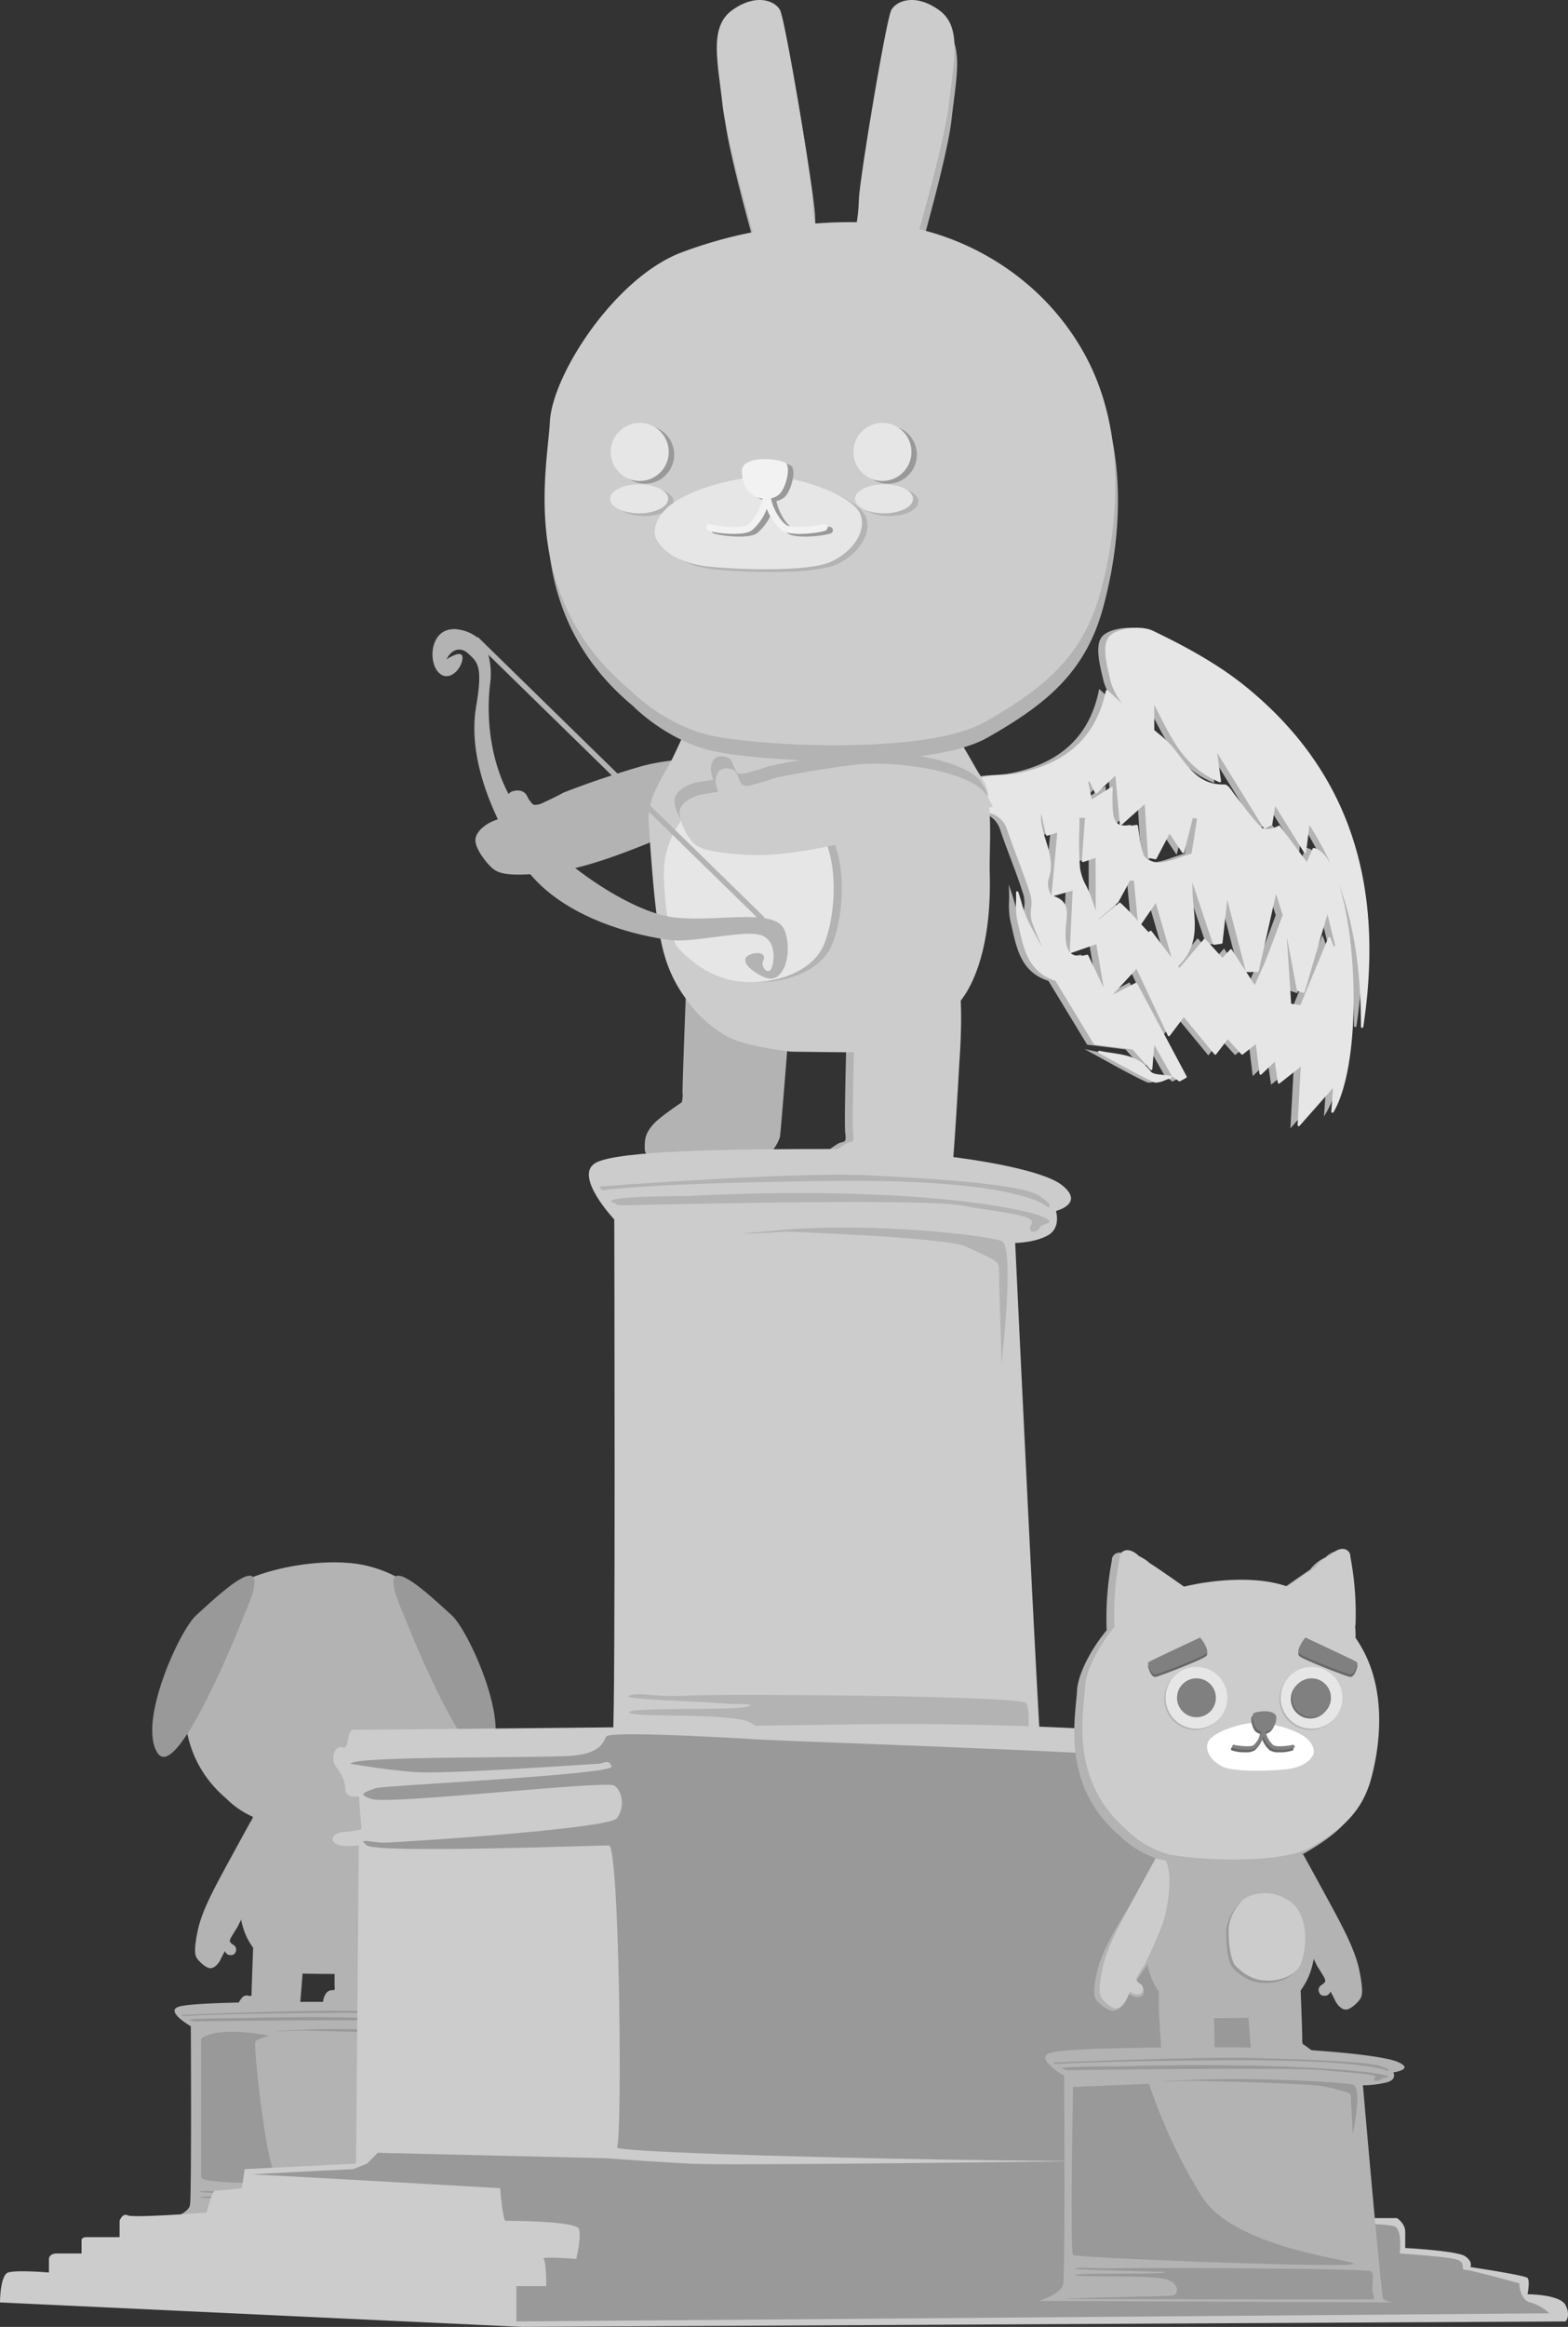 <svg xmlns="http://www.w3.org/2000/svg" viewBox="0 0 487.865 723.378"><rect x="0" y="0" width="487.865" height="723.378" fill="#333333" stroke="none"/><defs><style>.cls-1{fill:#b3b3b3;}.cls-2{fill:#e6e6e6;}.cls-3{fill:#ccc;}.cls-4{fill:#999;}.cls-5{fill:#f2f2f2;}.cls-6{fill:#fff;}.cls-7{fill:#666;}.cls-8{fill:gray;}</style></defs><title>資產 5</title><g id="圖層_2" data-name="圖層 2"><g id="圖層_1-2" data-name="圖層 1"><path class="cls-1" d="M385.804,213.759c-9.465-7.752-20.638-13.522-29.314-17.683-3.545-1.7-11.351-.982-13.666,1.914-2.116,2.646-.754,8.343.341,12.92l.236.992a20.677,20.677,0,0,0,3.254,6.378c.094.142.188.288.282.431l-4.936-4.526-.131.623c-2.937,14.016-11.834,22.371-27.2,25.541a38.628,38.628,0,0,1-5.466.585,39.039,39.039,0,0,0-5.577.601c-3.387.7-5.654,2.373-6.38,4.711-.706,2.272.152,4.826,2.417,7.191l.19.198.242-.128a7.938,7.938,0,0,1,6.661-.392,7.485,7.485,0,0,1,4.339,4.553c1.027,3.05,2.178,6.112,3.29,9.074,1.427,3.796,2.902,7.722,4.125,11.649a10.674,10.674,0,0,1,.144,3.903,10.502,10.502,0,0,0,.231,4.315c.988,2.776,2.182,5.512,3.415,8.19-1.546-2.721-3.083-5.496-4.485-8.293a37.96,37.96,0,0,1-2.25-6.255c-.285-.963-.579-1.959-.902-2.925l-.791-2.367.085,2.494c.032.909.015,1.849-.001,2.759a24.048,24.048,0,0,0,.405,6.088c.198.809.383,1.627.569,2.448,1.513,6.682,3.078,13.591,11.278,16.18l12.047,19.836,11.94,1.476,6.103,6.941.666-8.334,5.425,9.613.134.1-.414-.088a20.827,20.827,0,0,0-2.35-.302c-1.638-.149-3.331-.304-3.927-1.111-3.269-4.426-7.816-5.098-12.213-5.749-1.222-.181-2.486-.368-3.698-.634l-2.51-.55,2.259,1.223c1.489.806,2.971,1.626,4.454,2.445,4.085,2.258,8.309,4.592,12.606,6.6a2.034,2.034,0,0,0,.875.176,8.508,8.508,0,0,0,2.833-.79,15.998,15.998,0,0,1,1.689-.603l.901-.24,1.759,1.311,2.402-1.332-15.746-29.513-7.442,3.856,7.437-8.036,9.998,21.251,4.725-6.246,9.793,11.87,3.861-5.009,4.452,4.911,4.292-3.415,1.22,9.942,4.679-4.471,1.024,7.133,7.062-5.571-1.052,19.157L412.566,338.256l-.633,8.85.784-1.329c8.362-14.169,7.839-52.135,1.559-71.285,5.867,15.653,6.932,31.037,6.998,44.697l.721.053C428.89,273.855,417.052,239.352,385.804,213.759Zm-28.366,66.971,4.908,16.939-6.409-8.441-.795.527-.891-.962q-.678-.729-1.353-1.46Zm.085-13.543,4.204-8.015,4.369,6.574,2.833-11.429,1.337.209-1.687,10.828c-1.476.445-2.76.877-3.899,1.261a24.531,24.531,0,0,1-6.072,1.548c-1.572.102-4.243-.942-4.824-2.152a20.613,20.613,0,0,1-1.447-6.071c-.144-1.029-.294-2.092-.504-3.208l-.063-.337-.341.045a13.762,13.762,0,0,1-4.728.092l7.293-6.532,1.014,16.66ZM345.427,255.887c-1.445-1.308-1.602-4.541-1.4-10.851l.022-.69-6.515,4.185L336.4,243.099l.433-.121,1.883,3.978,6.142-5.818,1.398,15.252A2.663,2.663,0,0,1,345.427,255.887Zm.284,24.662,3.728-6.824,1.187.108,1.177,12.312c-.862-.938-1.726-1.875-2.6-2.802-.597-.634-1.239-1.238-1.861-1.821-.281-.265-.562-.529-.84-.796l-.232-.223-6.621,5.42-.039-.121Zm23.496,1.22a55.704,55.704,0,0,1-.353-7.337l6.457,19.316,2.849-.378,1.512-13.628,5.738,22.121.012.046-4.562-7.03L378.179,297.773l-5.542-6.076-7.84,9.201-.405-.533C370.389,294.505,369.815,288.316,369.206,281.769Zm27.716,2.733-.821,2.217c-1.346,3.637-2.737,7.398-4.182,11.081-.633,1.615-1.358,3.23-2.274,5.274-.422.94-.889,1.98-1.412,3.167l-2.667-4.109,3.82.069,5.469-24.313ZM334.368,268.16l4.34-1.466.044,16.441c-.499-1.548-1.018-3.127-1.589-4.664-.38-1.024-.871-2.038-1.346-3.018a16.922,16.922,0,0,1-1.936-5.447,94.46,94.46,0,0,1-.248-11.359c.026-1.446.054-2.937.054-4.409l1.718.038ZM412.782,294.253l-1.329-3.573L402.43,312.472l-2.868-.428-1.376-20.88,3.167,16.832,2.281.766,7.229-24.509,2.415,9.858Zm-87.193-15.691,5.979-1.682-.913,19.014-.003.06c-1.382-1.664-1.391-4.847-1.2-7.803.034-.525.093-1.061.152-1.597C329.941,283.477,330.323,280.003,325.589,278.562ZM338.931,293.543l2.283,13.497-4.917-10.313-.29.077c-2.25.593-3.862.456-4.926-.42-.031-.026-.062-.052-.092-.079ZM323.991,273.596c1.679-4.461.445-8.432-.749-12.272-.889-2.858-1.736-5.585-1.503-8.512l1.587,7.105,3.459-1.076-1.801,19.452a2.489,2.489,0,0,1-.341-.523A6.699,6.699,0,0,1,323.991,273.596Zm66.214-16.453a60.71,60.71,0,0,1-5.475-6.553c-.807-1.063-1.641-2.163-2.494-3.218-.252-.312-.515-.684-.783-1.064-.848-1.201-1.725-2.443-2.681-2.44l-.027 0c-7.024.191-10.467-4.31-14.085-9.074-.578-.761-1.157-1.522-1.751-2.265a27.421,27.421,0,0,0-3.905-3.878c-.67-.56-1.354-1.114-2.033-1.671l-.021-7.822c.644,1.205,1.268,2.428,1.878,3.621,4.051,7.929,8.24,16.129,18.403,20.393l.586.246-1.284-9.355,14.577,23.56A1.992,1.992,0,0,1,390.205,257.143Zm16.457,6.476-.286-.062-1.974,4.368-8.514-11.349-.274.147a6.958,6.958,0,0,1-4.285.941l2.309-1.073.951-6.015,9.505,15.308,1.155-9.355a93.803,93.803,0,0,1,6.632,12.157C410.294,265.73,408.544,264.025,406.661,263.619Z"/><path class="cls-2" d="M387.98,213.753c-9.466-7.752-20.638-13.522-29.314-17.683-3.544-1.699-11.348-.982-13.665,1.914-2.116,2.646-.754,8.343.341,12.92l.236.992a20.677,20.677,0,0,0,3.254,6.378c.094.141.187.287.282.429l-4.466-4.095a.363.363,0,0,0-.6.193c-2.938,14.017-11.836,22.371-27.201,25.541a38.628,38.628,0,0,1-5.466.585,39.039,39.039,0,0,0-5.577.601c-3.387.7-5.653,2.373-6.38,4.711-.707,2.272.151,4.826,2.416,7.19a.363.363,0,0,0,.432.07,7.938,7.938,0,0,1,6.661-.392,7.485,7.485,0,0,1,4.339,4.553c1.027,3.051,2.178,6.116,3.292,9.079,1.426,3.795,2.9,7.719,4.123,11.644a10.688,10.688,0,0,1,.143,3.903,10.505,10.505,0,0,0,.231,4.316c.987,2.775,2.18,5.509,3.413,8.187-1.545-2.72-3.082-5.494-4.483-8.29a38.039,38.039,0,0,1-2.25-6.256c-.285-.963-.578-1.958-.901-2.924a.358.358,0,0,0-.408-.242.363.363,0,0,0-.299.369c.032.909.015,1.849-.001,2.759a24.049,24.049,0,0,0,.405,6.088c.198.809.383,1.627.569,2.448,1.513,6.682,3.078,13.591,11.278,16.18l11.956,19.686a.362.362,0,0,0,.265.172l11.767,1.454,5.537,6.297a.362.362,0,0,0,.633-.211l.598-7.48,5.425,9.613a.365.365,0,0,0,.102.115l2.108,1.537a.364.364,0,0,0,.39.024l1.888-1.047a.363.363,0,0,0,.144-.488l-15.409-28.882a.36.36,0,0,0-.486-.151l-7.125,3.691,7.437-8.036,9.742,20.708a.363.363,0,0,0,.291.206.353.353,0,0,0,.326-.142l4.364-5.768,9.504,11.519a.405.405,0,0,0,.286.132.363.363,0,0,0,.282-.141l3.583-4.649,4.224,4.66a.364.364,0,0,0,.495.04l4.025-3.203,1.132,9.225a.363.363,0,0,0,.61.218l4.156-3.972.934,6.51a.363.363,0,0,0,.584.233l6.568-5.181-.994,18.115a.363.363,0,0,0,.634.26l10.382-11.736-.523,7.31a.363.363,0,0,0,.674.21c8.362-14.169,7.839-52.134,1.559-71.284,5.866,15.652,6.931,31.036,6.997,44.696a.363.363,0,0,0,.336.36q.014.001.028.001a.363.363,0,0,0,.358-.308C431.066,273.85,419.228,239.346,387.98,213.753ZM399.098,284.496l-.821,2.217c-1.346,3.637-2.737,7.398-4.182,11.081-.635,1.617-1.36,3.234-2.279,5.282-.421.938-.886,1.975-1.409,3.159l-2.743-4.228-.001-.002a.36.36,0,0,0,.266.124l3.336.06a.387.387,0,0,0,.36-.283l5.405-24.024ZM332.833,295.955c-1.388-1.661-1.397-4.85-1.206-7.81.034-.525.093-1.061.152-1.597.338-3.076.721-6.551-4.014-7.992l5.979-1.682-.913,19.015A.34.34,0,0,0,332.833,295.955Zm37.923-30.607c-1.476.445-2.76.877-3.899,1.261a24.531,24.531,0,0,1-6.072,1.548c-1.571.102-4.242-.942-4.824-2.152a20.592,20.592,0,0,1-1.446-6.071c-.145-1.029-.295-2.093-.504-3.209a.362.362,0,0,0-.356-.295.437.437,0,0,0-.047.003,13.172,13.172,0,0,1-4.838.063.404.404,0,0,0,.247-.092l7.156-6.41.998,16.384a.362.362,0,0,0,.287.332l1.973.415a.359.359,0,0,0,.396-.186l4.077-7.772,3.913,5.888a.363.363,0,0,0,.654-.113l2.635-10.63,1.336.209Zm-23.154-9.466c-1.445-1.308-1.602-4.541-1.4-10.851a.363.363,0,0,0-.559-.317l-5.934,3.812-1.134-5.432.433-.121,1.669,3.526a.361.361,0,0,0,.26.202.366.366,0,0,0,.316-.093l5.778-5.474,1.379,15.034a.362.362,0,0,0,.161.269A2.72,2.72,0,0,1,347.602,255.881Zm-11.017,11.727a.362.362,0,0,0,.478.371l3.821-1.291.044,16.441c-.499-1.548-1.017-3.126-1.589-4.663-.38-1.024-.871-2.038-1.346-3.019a16.951,16.951,0,0,1-1.936-5.446,94.46,94.46,0,0,1-.248-11.359c.026-1.446.054-2.937.054-4.409l1.718.038Zm5.239,18.309-.039-.12,6.101-5.253a.356.356,0,0,0,.082-.102l3.646-6.722,1.187.108,1.177,12.312c-.862-.938-1.726-1.875-2.6-2.802-.595-.631-1.234-1.232-1.852-1.813-.284-.267-.568-.534-.849-.804a.362.362,0,0,0-.481-.02Zm17.79-5.192,4.908,16.939-6.203-8.171a.363.363,0,0,0-.49-.083l-.511.339-.933-1.006q-.655-.706-1.31-1.414Zm11.768,1.038a55.706,55.706,0,0,1-.353-7.337l6.363,19.033a.368.368,0,0,0,.392.245l2.27-.302a.363.363,0,0,0,.313-.319l1.48-13.346,5.738,22.121a.412.412,0,0,0,.021.061l-4.317-6.653a.362.362,0,0,0-.273-.164c-.011-.001-.021-.001-.032-.001a.362.362,0,0,0-.265.116l-2.365,2.55-5.265-5.772a.437.437,0,0,0-.274-.118.364.364,0,0,0-.27.128l-7.573,8.887-.405-.533C372.565,294.499,371.991,288.31,371.382,281.763Zm-27.992,25.271-4.787-10.042a.363.363,0,0,0-.329-.207.367.367,0,0,0-.091.012c-2.254.593-3.863.456-4.926-.42-.045-.037-.089-.075-.132-.115a.367.367,0,0,0,.186-.014l7.795-2.712ZM327.17,278.297a2.456,2.456,0,0,1-.351-.533,6.694,6.694,0,0,1-.653-4.174c1.679-4.461.445-8.432-.749-12.272-.889-2.858-1.736-5.585-1.503-8.513l1.502,6.721a.363.363,0,0,0,.462.267l3.082-.959-1.793,19.377A.338.338,0,0,0,327.17,278.297Zm73.191,12.859,3.129,16.625a.361.361,0,0,0,.241.277l1.722.579a.363.363,0,0,0,.463-.241l7.123-24.148,2.415,9.858-.496.143-1.007-2.707a.362.362,0,0,0-.333-.236.377.377,0,0,0-.342.224l-8.67,20.938-2.868-.428Zm8.475-27.543a.365.365,0,0,0-.407.205l-1.853,4.101-8.327-11.1a.364.364,0,0,0-.461-.102c-2.19,1.175-4.466,1.351-5.407.42a60.71,60.71,0,0,1-5.475-6.553c-.807-1.063-1.641-2.163-2.494-3.218-.252-.311-.515-.684-.783-1.064-.849-1.201-1.726-2.444-2.682-2.441l-.027 0c-7.048.191-10.468-4.31-14.086-9.074-.577-.761-1.156-1.522-1.751-2.265a27.42,27.42,0,0,0-3.905-3.878c-.67-.56-1.354-1.114-2.033-1.671l-.021-7.822c.644,1.205,1.268,2.428,1.878,3.621,4.051,7.929,8.24,16.129,18.403,20.393a.362.362,0,0,0,.499-.384l-1.197-8.725,14.476,23.397a.363.363,0,0,0,.461.138l1.994-.926a.362.362,0,0,0,.205-.272l.921-5.825,8.963,14.436a.363.363,0,0,0,.668-.147l1.029-8.335a93.816,93.816,0,0,1,6.634,12.161C412.471,265.726,410.72,264.02,408.837,263.613Z"/><path class="cls-2" d="M364.287,334.464a20.818,20.818,0,0,0-2.35-.302c-1.638-.149-3.331-.304-3.927-1.111-3.269-4.426-7.816-5.098-12.213-5.749-1.222-.181-2.486-.368-3.698-.634a.363.363,0,0,0-.25.673c1.489.806,2.971,1.626,4.454,2.445,4.085,2.258,8.309,4.592,12.606,6.6a2.034,2.034,0,0,0,.875.176,8.507,8.507,0,0,0,2.833-.789,15.957,15.957,0,0,1,1.69-.604.363.363,0,0,0-.018-.705Z"/><path class="cls-1" d="M159.6,245.957c2.246-.632,3.685.174,4.364,1.438a9.202,9.202,0,0,0,1.756,2.576c.533.441,1.961.234,3.237-.398.828-.41,4.191-1.93,6.258-3.116,7.367-2.924,16.286-5.899,23.864-8.11,11.492-3.353,34.105-4.133,41.516,1.789a29.46,29.46,0,0,1,3.33,4.045s-6.995,3.045-24.078,10.323c-20.733,8.833-35.912,15.417-49.275,16.815-13.363,1.399-15.744.021-17.517-1.54-1.773-1.561-5.433-6.167-5.118-8.922s3.745-4.994,6-5.81,5.777-2.284,5.777-2.284c-.738-.071-2.313-1.984-2.272-2.844C157.483,249.058,157.354,246.589,159.6,245.957Z"/><path class="cls-1" d="M212.088,342.712a7.115,7.115,0,0,0,.277-2.951c-.092-2.168,1.337-38.646,1.337-38.646a4.925,4.925,0,0,1,3.472-3.805c6.82-1.705,8.079-1.517,12.949.265,7.901,2.892,15.038,8.694,15.95,17.519.004.036-.548,3.692-.55,3.73-.046.922-2.613,33.542-2.859,34.649a12.484,12.484,0,0,1-8.424,8.117c-6.21,1.968-27.055.861-27.055.861s-6.518-1.783-6.579-5.227.323-4.873,2.352-7.363S212.088,342.712,212.088,342.712Z"/><path class="cls-1" d="M295.054,303.003c-5.676-10.552-17-8.651-21.489-8.521-9.629.279-9.448,12.597-10.073,19.354a2.186,2.186,0,0,1,.068.488c.037,1.291-1.022,34.786-.559,38.033.463,3.247-.608,2.355-2.064,3.074a22.146,22.146,0,0,0-9.642,11.168c-2.81,7.033,6.985,7.548,7.73,7.773.745.225,21.66.233,24.462-.709s9.436-3.411,10.201-8.846c.765-5.436,2.38-34.61,2.38-34.61S297.796,308.1,295.054,303.003Z"/><path class="cls-3" d="M213.332,310.377c-7.879-10.9-9.125-20.847-11.347-51.969-.392-5.492-.238-5.571.741-9.633.874-3.629,5.444-10.771,6.669-13.338,3.495-7.321,5.044-11.115,5.044-11.115h80.613s1.793,2.986,4.003,6.669c3.012,5.02,3.739,6.447,5.187,8.892.689,1.164,2.642,3.835,2.964,5.928,1.482,9.633.552,18.581.741,25.935.741,28.899-8.889,39.21-9.633,40.013-.043.046-11.779,9.946-17.832,12.633-4.635,2.058-14.115,2.679-15.636,2.725-1.522.046-18.677-.184-18.677-.184s-14.103-1.524-19.773-4.664A38.379,38.379,0,0,1,213.332,310.377Z"/><path class="cls-1" d="M338.252,114.931c-12.102-21.921-32.688-34.363-51.381-38.788,3.713-13.366,8.277-30.806,9.159-38.739,1.531-13.774,4.211-24.198-3.063-29.41s-13.205-2.978-14.834,0c-1.628,2.978-10.146,54.101-10.098,59.253a54.361,54.361,0,0,1-.645,6.702c-4.242-.071-8.63.072-13.085.416a59.005,59.005,0,0,1-.698-7.118c.048-5.152-8.471-56.275-10.098-59.253-1.628-2.978-7.56-5.212-14.834,0s-4.594,15.636-3.063,29.41c.902,8.114,5.656,26.171,9.411,39.644a139.558,139.558,0,0,0-22.349,6.363c-20.639,7.942-40.035,37.973-40.782,52.616-.745,14.643-9.947,54.353,24.991,83.391,0,0,10.071,10.424,24.245,13.898,14.174,3.475,67.637,6.453,86.039-3.971s30.586-20.352,36.057-40.455C348.695,168.788,351.679,139.253,338.252,114.931Z"/><path class="cls-3" d="M337.44,110.063c-12.102-21.921-32.688-34.363-51.381-38.788,3.713-13.366,8.277-30.806,9.159-38.739,1.531-13.774,4.211-24.198-3.063-29.41s-13.205-2.978-14.834,0c-1.628,2.978-10.146,54.101-10.098,59.253a54.361,54.361,0,0,1-.645,6.702c-4.242-.071-8.63.072-13.085.416a59.005,59.005,0,0,1-.698-7.118c.048-5.152-8.471-56.275-10.098-59.253-1.628-2.978-7.56-5.212-14.834,0s-4.594,15.636-3.063,29.41c.902,8.114,5.656,26.171,9.411,39.644a139.558,139.558,0,0,0-22.349,6.363c-20.639,7.942-40.035,37.973-40.782,52.616-.745,14.643-9.947,54.353,24.991,83.391,0,0,10.071,10.424,24.245,13.898,14.174,3.475,67.637,6.453,86.039-3.971s30.586-20.352,36.057-40.455C347.884,163.92,350.868,134.386,337.44,110.063Z"/><ellipse class="cls-1" cx="200.55" cy="155.913" rx="9.032" ry="4.516"/><ellipse class="cls-1" cx="276.742" cy="155.913" rx="9.032" ry="4.516"/><path class="cls-1" d="M208.343,159.633s-4.864,5.055-2.143,9.361,7.893,6.927,14.969,7.863,31.298,2.059,38.919-1.311,11.975-10.859,8.709-15.914-19.323-11.233-29.937-10.671S213.786,153.642,208.343,159.633Z"/><circle class="cls-4" cx="200.737" cy="141.34" r="9.032"/><circle class="cls-4" cx="276.247" cy="141.34" r="9.032"/><ellipse class="cls-2" cx="198.859" cy="155.068" rx="9.032" ry="4.516"/><ellipse class="cls-2" cx="275.05" cy="155.068" rx="9.032" ry="4.516"/><path class="cls-2" d="M206.652,158.787s-4.864,5.055-2.143,9.361,7.893,6.927,14.969,7.863,31.298,2.059,38.919-1.311,11.975-10.859,8.709-15.914-19.323-11.233-29.937-10.671S212.095,152.796,206.652,158.787Z"/><circle class="cls-2" cx="199.046" cy="140.494" r="9.032"/><circle class="cls-2" cx="274.556" cy="140.494" r="9.032"/><path class="cls-3" d="M297.488,303.003c-5.676-10.552-17-8.651-21.489-8.521-9.629.279-9.448,12.597-10.073,19.354a2.186,2.186,0,0,1,.068.488c.037,1.291-1.022,34.786-.559,38.033.463,3.247-.608,2.355-2.064,3.074a22.146,22.146,0,0,0-9.642,11.168c-2.81,7.033,6.985,7.548,7.73,7.773.745.225,21.66.233,24.462-.709s9.436-3.411,10.201-8.846c.765-5.436,2.38-34.61,2.38-34.61S300.23,308.1,297.488,303.003Z"/><path class="cls-4" d="M257.587,163.87c-1.345.414-9.497,1.49-11.356.106-1.892-1.409-4.01-4.933-4.666-8.221a5.196,5.196,0,0,0,2.794-1.464c1.898-2.068,3.215-7.542,2.046-9.223-1.17-1.681-14.456-3.185-13.872,2.643,0,0,0,4.324,2.774,6.58a7.403,7.403,0,0,0,3.654,1.544c-.674,3.265-2.773,6.744-4.65,8.141-1.86,1.386-10.011.307-11.355-.106a1.086,1.086,0,0,0-1.214,1.772c.471.438,4.553,1.173,8.28,1.173,2.315,0,4.494-.284,5.586-1.096a16.123,16.123,0,0,0,4.663-6.705,16.121,16.121,0,0,0,4.663,6.705c1.092.813,3.271,1.096,5.586,1.096,3.727,0,7.809-.734,8.28-1.173a1.086,1.086,0,0,0-1.214-1.772Z"/><path class="cls-5" d="M255.896,163.025c-1.345.414-9.497,1.49-11.356.106-1.892-1.409-4.01-4.933-4.666-8.221a5.196,5.196,0,0,0,2.794-1.464c1.898-2.068,3.215-7.542,2.046-9.223-1.17-1.681-14.456-3.185-13.872,2.643,0,0,0,4.324,2.774,6.58a7.403,7.403,0,0,0,3.654,1.544c-.674,3.265-2.773,6.744-4.65,8.141-1.86,1.386-10.011.307-11.355-.106a1.086,1.086,0,0,0-1.214,1.772c.471.438,4.553,1.173,8.28,1.173,2.315,0,4.494-.284,5.586-1.096a16.123,16.123,0,0,0,4.663-6.705,16.121,16.121,0,0,0,4.663,6.705c1.092.813,3.271,1.096,5.586,1.096,3.727,0,7.809-.734,8.28-1.173a1.086,1.086,0,0,0-1.214-1.772Z"/><path class="cls-1" d="M212.999,294.07s7.294,9.158,18.236,10.86,23.585-2.269,27.475-10.86,7.051-33.878-8.024-43.846-29.663-2.918-32.338,0-9.482,10.698-9.239,21.639S210.568,289.045,212.999,294.07Z"/><path class="cls-2" d="M210.462,294.07s7.294,9.158,18.236,10.86,23.585-2.269,27.475-10.86,7.051-33.878-8.024-43.846-29.663-2.918-32.338,0-9.482,10.698-9.239,21.639S208.031,289.045,210.462,294.07Z"/><path class="cls-3" d="M191.124,379.094s-12.685-13.43-5.92-17.518,45.244-4.379,73.997-4.379,63.426,5.255,71.037,11.095-1.691,8.175-1.691,8.175,1.691,5.255-2.537,7.591-10.148,2.336-10.148,2.336,7.611,161.747,8.457,164.082,4.228,2.92,4.228,2.92l-147.994-1.168s9.303-5.255,10.148-12.846S191.124,379.094,191.124,379.094Z"/><path class="cls-1" d="M186.473,368.876s60.043-4.671,83.723-3.504,48.204,2.92,53.278,6.423,2.537,3.504,2.537,3.504-7.611-8.759-65.963-8.175-72.729,2.92-72.729,2.92Z"/><path class="cls-1" d="M191.547,374.131s0,.584,1.691.584,93.025-2.336,105.71,0,23.679,2.92,21.988,5.839,1.691,2.92,2.537,1.168,5.92-1.168.846-3.504-40.593-9.927-109.939-6.423C214.38,371.795,183.09,371.795,191.547,374.131Z"/><path class="cls-1" d="M244.825,382.89s49.895,1.752,55.815,4.671,10.148,4.087,10.148,6.423.846,29.78.846,29.78,4.228-36.203,0-37.955-39.747-5.839-67.655-3.504S244.825,382.89,244.825,382.89Z"/><path class="cls-1" d="M195.775,532.374c.802,1.662,30.445,0,37.21,2.92s5.92,12.262,3.383,12.846-42.284,1.752-44.821,2.336,122.624.584,126.007.584,3.383.584,2.537-4.671.846-14.598-.846-16.934-93.871-2.92-104.865-2.336-15.222-1.168-18.605,0,21.142,1.752,27.908,2.336,12.685,0,8.457,1.168S194.93,530.623,195.775,532.374Z"/><path class="cls-1" d="M73.269,606.906a1.683,1.683,0,0,0-.492-2.185,4.486,4.486,0,0,1-1.168-.973c-.189-.279-.021-.962.345-1.552.238-.383,1.133-1.943,1.806-2.89,1.765-3.437,3.628-7.625,5.057-11.198,2.167-5.419,3.609-16.355,1.084-20.229a14.362,14.362,0,0,0-1.806-1.806s-1.806,3.251-6.141,11.198c-5.261,9.645-9.169,16.701-10.476,23.119s-.75,7.639-.076,8.572,2.737,2.926,4.089,2.903,2.599-1.583,3.101-2.638,1.38-2.696,1.38-2.696a2.056,2.056,0,0,0,1.273,1.236C71.665,607.787,72.857,607.966,73.269,606.906Z"/><path class="cls-1" d="M77.377,620.438s.953.439.908-.618.652-18.84.652-18.84a2.401,2.401,0,0,1,1.693-1.855c3.325-.831,3.938-.74,6.313.129,3.852,1.41,7.331,4.238,7.776,8.54.002.018-.267,1.8-.268,1.818-.022.45-1.274,16.352-1.394,16.892a6.086,6.086,0,0,1-4.107,3.957c-3.028.959-13.017-1.715-13.017-1.715s-2.499-1.211-2.529-2.89a7.756,7.756,0,0,1,1.806-4.696A1.906,1.906,0,0,1,77.377,620.438Z"/><path class="cls-1" d="M119.782,593.953c-2.767-5.144-8.287-4.218-10.476-4.154-4.694.136-4.606,6.141-4.911,9.435a1.066,1.066,0,0,1,.033.238c.018.629-.498,16.958-.272,18.541s-1.93-.643-3.3,2.786,1.804,6.393,2.167,6.502,9.754,1.558,11.12,1.098,4.6-1.663,4.973-4.313,1.16-16.872,1.16-16.872S121.119,596.438,119.782,593.953Z"/><path class="cls-1" d="M78.756,605.495c-3.841-5.314-4.448-10.163-5.532-25.335a10.304,10.304,0,0,1,.361-4.696c.426-1.769,2.654-5.251,3.251-6.502,1.704-3.569,2.459-5.419,2.459-5.419h39.299s.874,1.456,1.951,3.251c1.468,2.447,1.823,3.143,2.529,4.335a9.608,9.608,0,0,1,1.445,2.89c.722,4.696.269,9.058.361,12.643.361,14.088-4.333,19.115-4.696,19.507-.021.022-5.743,4.849-8.693,6.159-2.26,1.004-6.881,1.306-7.623,1.328s-9.105-.09-9.105-.09-6.875-.743-9.639-2.274A18.71,18.71,0,0,1,78.756,605.495Z"/><path class="cls-1" d="M125.011,606.545a1.683,1.683,0,0,1,.492-2.185,4.486,4.486,0,0,0,1.168-.973c.189-.279.021-.962-.345-1.552-.238-.383-1.133-1.943-1.806-2.89-1.765-3.437-3.628-7.625-5.057-11.198-2.167-5.419-3.609-16.355-1.084-20.229a14.362,14.362,0,0,1,1.806-1.806s1.806,3.251,6.141,11.198c5.261,9.645,9.169,16.701,10.476,23.119s.75,7.639.076,8.572-2.737,2.926-4.089,2.903-2.599-1.583-3.101-2.638-1.013-2.291-1.013-2.291a6.458,6.458,0,0,1-1.64.831C126.615,607.426,125.423,607.605,125.011,606.545Z"/><path class="cls-1" d="M70.355,559.09a27.545,27.545,0,0,0,11.893,7.01c6.953,1.753,33.177,3.255,42.204-2.003s15.003-10.265,17.686-20.406,4.147-25.037-2.44-37.306a39.282,39.282,0,0,0-28.176-20.155c-9.88-1.502-23.297.25-33.421,4.256s-19.638,19.154-20.004,26.54S53.218,544.443,70.355,559.09Z"/><path class="cls-4" d="M75.961,502.111s-20.514,52.362-26.899,42.921,6.862-38.368,12.018-42.921S87.102,476.94,75.961,502.111Z"/><path class="cls-4" d="M125.629,502.111s20.514,52.362,26.899,42.921-6.862-38.368-12.018-42.921S114.488,476.94,125.629,502.111Z"/><path class="cls-1" d="M59.371,629.917s-8.115-4.66-3.787-6.078,28.945-1.52,47.34-1.52,40.577,1.823,45.446,3.85-1.082,2.837-1.082,2.837,1.082,1.823-1.623,2.634a27.425,27.425,0,0,1-6.492.81s4.869,56.123,5.41,56.934,2.705,1.013,2.705,1.013l-94.679-.405s5.951-1.823,6.492-4.457S59.371,629.917,59.371,629.917Z"/><path class="cls-4" d="M56.396,626.371S94.808,624.75,109.957,625.155s30.838,1.013,34.084,2.229,1.623,1.216,1.623,1.216-4.869-3.039-42.2-2.837-46.528,1.013-46.528,1.013Z"/><path class="cls-4" d="M59.642,628.194s0,.203,1.082.203,59.513-.81,67.628,0,15.149,1.013,14.067,2.026,1.082,1.013,1.623.405,3.787-.405.541-1.216-25.969-3.444-70.333-2.229C74.25,627.384,54.232,627.384,59.642,628.194Z"/><path class="cls-4" d="M93.726,631.234s31.92.608,35.708,1.621,6.492,1.418,6.492,2.229.541,10.333.541,10.333,2.705-12.562,0-13.17-25.428-2.026-43.282-1.216S93.726,631.234,93.726,631.234Z"/><path class="cls-4" d="M62.347,683.102c.513.577,19.477,0,23.805,1.013s3.787,4.255,2.164,4.457-27.051.608-28.674.81,78.448.203,80.612.203,2.164.203,1.623-1.621.541-5.065-.541-5.876-60.054-1.013-67.087-.81-9.738-.405-11.902,0,13.526.608,17.854.81,8.115,0,5.41.405S61.806,682.494,62.347,683.102Z"/><path class="cls-4" d="M62.58,633.735v43.13c0,2.537,32.982,1.691,36.364,1.691s-10.994-.846-13.531-3.383-6.765-39.747-5.92-40.593,4.228-1.691,4.228-1.691S68.5,629.507,62.58,633.735Z"/><path class="cls-3" d="M110.362,537.75s100.636-.846,155.606-1.691,115.858,3.383,123.47,6.765,10.148,11.84,6.765,17.759-7.188,19.874-11.417,22.411-10.994,22.833-4.228,24.525S401.699,630.353,403.39,634.581s.846,33.827.846,33.827,16.068,3.383,18.605,5.92.846,15.222.846,15.222h10.994s2.537,1.691,2.537,4.228v5.074s16.068.846,18.605,2.537,1.691,3.383,1.691,3.383,16.914,2.537,17.759,3.383,0,5.074,0,5.074,10.148,0,11.84,3.383,0,5.074,0,5.074l-324.742,1.691L0,715.767s0-8.457,2.537-9.303,12.685,0,12.685,0v-4.228s0-1.691,2.537-1.691h7.611v-4.228s0-.846,1.691-.846H37.21v-5.074s.846-2.537,2.537-1.691,24.525-.846,24.525-.846,1.691-6.765,2.537-6.765,8.457-.846,8.457-.846l.846-5.92,34.673-1.691.846-98.945s-5.92.846-7.611-.846.846-3.383,3.383-3.383a18.435,18.435,0,0,0,5.074-.846l-.846-10.148s-4.228.846-4.228-2.537-2.537-5.92-3.383-7.611,0-5.92,2.537-5.074S107.402,537.328,110.362,537.75Z"/><path class="cls-4" d="M109.093,548.321s9.303,1.691,19.451,2.537,55.815-2.537,57.506-2.537,3.383-1.691,4.228.846-71.883,5.92-73.574,6.765-6.765,1.691-.846,3.383,72.729-5.92,75.266-4.228,3.383,6.765.846,10.148-69.346,7.611-72.729,7.611-8.457-1.691-5.074.846,71.883,0,75.266,0,4.228,91.334,2.537,93.871,205.501,6.765,207.192,2.537,3.383-32.136-4.228-38.901-19.451-21.142-21.142-24.525,2.537-25.37,5.92-27.908,5.92-10.994,8.457-15.222,6.765-10.994,1.691-14.377-141.229-7.611-154.76-8.457-45.667-2.537-46.513-.846-1.691,5.074-10.148,5.92S109.093,545.784,109.093,548.321Z"/><path class="cls-4" d="M155.606,680.248s.846,10.148,1.691,10.148,21.988,0,22.833,2.537-.846,9.303-.846,9.303-10.994-.846-10.148,0,.846,8.457.846,8.457h-9.303V721.686l321.359-2.537a14.408,14.408,0,0,0-5.92-3.383c-3.383-.846-3.383-5.92-3.383-5.92s-15.222-4.228-16.914-4.228.846-2.537-3.383-3.383-16.914-1.691-16.914-1.691.846-7.611-1.691-8.457-14.377-.846-14.377-.846,4.228-8.457,1.691-11.84-16.068-8.457-17.759-8.457-173.365,2.537-188.587,1.691-26.216-1.691-26.216-1.691l-71.037-1.691-3.383,3.383-4.228,1.691s-34.673,1.691-31.29,1.691S155.606,680.248,155.606,680.248Z"/><path class="cls-1" d="M410.493,619.499a1.779,1.779,0,0,1,.521-2.31,4.741,4.741,0,0,0,1.234-1.028c.2-.295.022-1.017-.365-1.64-.252-.404-1.198-2.053-1.909-3.054-1.866-3.633-3.835-8.059-5.345-11.835-2.291-5.727-3.814-17.285-1.145-21.38a15.179,15.179,0,0,1,1.909-1.909s1.909,3.436,6.49,11.835c5.56,10.194,9.691,17.651,11.072,24.434s.793,8.073.08,9.06-2.893,3.093-4.321,3.068-2.747-1.673-3.278-2.788-1.458-2.849-1.458-2.849a2.173,2.173,0,0,1-1.346,1.306C412.188,620.43,410.929,620.619,410.493,619.499Z"/><path class="cls-1" d="M405.335,635.432a3.666,3.666,0,0,1-.143-1.521c.047-1.117-.689-19.912-.689-19.912a2.538,2.538,0,0,0-1.789-1.96c-3.514-.878-4.162-.782-6.672.137-4.071,1.49-7.748,4.48-8.218,9.026-.002.019.282,1.902.283,1.922.024.475,1.346,17.282,1.473,17.853a6.432,6.432,0,0,0,4.34,4.182c3.2,1.014,13.94.444,13.94.444s3.358-.919,3.39-2.693a4.715,4.715,0,0,0-1.212-3.794A31.263,31.263,0,0,0,405.335,635.432Z"/><path class="cls-1" d="M361.333,614.972c2.925-5.437,8.759-4.458,11.072-4.391,4.961.144,4.868,6.49,5.19,9.972a1.126,1.126,0,0,0-.035.252c-.019.665.527,17.923.288,19.596s.313,1.213,1.063,1.584a11.41,11.41,0,0,1,4.968,5.754c1.448,3.624-3.599,3.889-3.983,4.005s-11.16.12-12.604-.365-4.862-1.757-5.256-4.558-1.226-17.832-1.226-17.832S359.921,617.598,361.333,614.972Z"/><path class="cls-1" d="M404.694,618.772c4.06-5.616,4.701-10.741,5.847-26.777a10.89,10.89,0,0,0-.382-4.963c-.45-1.87-2.805-5.55-3.436-6.872-1.801-3.772-2.599-5.727-2.599-5.727H362.589s-.924,1.539-2.062,3.436c-1.552,2.587-1.926,3.322-2.673,4.581a10.155,10.155,0,0,0-1.527,3.054c-.764,4.963-.285,9.574-.382,13.363-.382,14.89,4.58,20.202,4.963,20.617.022.024,6.069,5.124,9.188,6.509,2.388,1.061,7.272,1.38,8.057,1.404s9.623-.095,9.623-.095,7.266-.785,10.188-2.403A19.775,19.775,0,0,0,404.694,618.772Z"/><path class="cls-1" d="M355.717,619.92a1.663,1.663,0,0,0-.615-2.314,5.432,5.432,0,0,1-1.426-1.038c-.232-.297-.033-1.018.408-1.638.286-.403,1.362-2.045,2.172-3.041,2.118-3.62,4.348-8.034,6.056-11.8,2.591-5.712,4.256-17.263,1.159-21.379a16.892,16.892,0,0,0-2.208-1.924s-2.169,3.423-7.372,11.792c-6.316,10.157-11.008,17.586-12.545,24.362s-.852,8.07-.026,9.063,3.347,3.115,4.989,3.101,3.145-1.653,3.747-2.765,1.213-2.414,1.213-2.414a8.454,8.454,0,0,0,1.998.892C353.776,620.839,355.225,621.038,355.717,619.92Z"/><path class="cls-3" d="M355.426,619.117a1.779,1.779,0,0,0-.521-2.31,4.741,4.741,0,0,1-1.234-1.028c-.2-.295-.022-1.017.365-1.64.252-.404,1.198-2.053,1.909-3.054,1.866-3.633,3.835-8.059,5.345-11.835,2.291-5.727,3.814-17.285,1.145-21.38a15.179,15.179,0,0,0-1.909-1.909s-1.909,3.436-6.49,11.835c-5.56,10.194-9.691,17.651-11.072,24.434s-.793,8.073-.08,9.06,2.893,3.093,4.321,3.068,2.747-1.673,3.278-2.788,1.071-2.421,1.071-2.421a6.826,6.826,0,0,0,1.733.878C353.73,620.049,354.99,620.238,355.426,619.117Z"/><path class="cls-1" d="M422.55,514.124a41.869,41.869,0,0,0-2.418-3.951c.043-.4.023-.823.026-1.173a19.351,19.351,0,0,0-.138-2.387,2.051,2.051,0,0,0,.136-.676,95.843,95.843,0,0,0-1.576-20.965,2.16,2.16,0,0,0-.056-.226,2.314,2.314,0,0,0-1.597-2.331c-1.506-.517-3.22.497-4.272,1.494-.075.071-.148.143-.22.214a18.566,18.566,0,0,0-2.101,1.188,12.62,12.62,0,0,0-2.77,2.689c-2.628,1.754-6.732,4.632-8.816,6.1a38.484,38.484,0,0,0-6.39-1.563c-7.659-1.164-17.299-.495-26.154,1.584-2.734-1.926-9.035-6.342-10.795-7.374a11.052,11.052,0,0,0-1.277-1.035,18.584,18.584,0,0,0-2.101-1.188c-.072-.072-.145-.143-.22-.214-1.052-.997-2.765-2.011-4.272-1.494a2.314,2.314,0,0,0-1.596,2.331,2.065,2.065,0,0,0-.056.226,95.843,95.843,0,0,0-1.576,20.965,2.188,2.188,0,0,0,.058.417c-5.284,6.343-9.021,14.035-9.256,18.763-.392,7.91-5.228,29.361,13.134,45.046a29.52,29.52,0,0,0,12.743,7.508c7.449,1.877,35.549,3.486,45.22-2.145s16.076-10.993,18.951-21.853C428.039,543.217,429.607,527.263,422.55,514.124Z"/><path class="cls-3" d="M424.13,513.035a41.445,41.445,0,0,0-2.393-3.911c.043-.396.023-.814.026-1.161a19.161,19.161,0,0,0-.136-2.362,2.03,2.03,0,0,0,.134-.669,94.904,94.904,0,0,0-1.56-20.751,2.138,2.138,0,0,0-.055-.224,2.29,2.29,0,0,0-1.58-2.307c-1.49-.512-3.186.492-4.226,1.479-.074.07-.146.141-.217.212a18.367,18.367,0,0,0-2.079,1.176,12.489,12.489,0,0,0-2.741,2.662c-2.6,1.736-6.66,4.585-8.722,6.038a38.062,38.062,0,0,0-6.322-1.547c-7.578-1.152-17.115-.49-25.876,1.568-2.705-1.907-8.939-6.278-10.68-7.299a10.936,10.936,0,0,0-1.264-1.024,18.384,18.384,0,0,0-2.079-1.176c-.071-.071-.143-.142-.217-.212-1.041-.987-2.736-1.991-4.227-1.479a2.291,2.291,0,0,0-1.58,2.307,2.045,2.045,0,0,0-.055.224,94.904,94.904,0,0,0-1.56,20.751,2.166,2.166,0,0,0,.058.413c-5.228,6.278-8.926,13.892-9.158,18.571-.388,7.829-5.172,29.061,12.995,44.587a29.205,29.205,0,0,0,12.608,7.431c7.37,1.858,35.172,3.45,44.74-2.123s15.905-10.881,18.75-21.63C429.561,541.831,431.113,526.04,424.13,513.035Z"/><path class="cls-6" d="M407.265,541.102s2.506,2.604,1.104,4.823-4.067,3.569-7.713,4.051-16.126,1.061-20.052-.675-6.17-5.595-4.487-8.199,9.956-5.788,15.425-5.498S404.46,538.015,407.265,541.102Z"/><path class="cls-7" d="M396.71,534.899a4.842,4.842,0,0,1-1.429,3.39,3.659,3.659,0,0,1-4.664,0c-.978-1.066-1.657-3.886-1.054-4.752S397.011,531.896,396.71,534.899Z"/><path class="cls-7" d="M383.147,543.348a.559.559,0,0,1,.654-.122c.693.213,4.893.768,5.851.055a7.735,7.735,0,0,0,2.511-5.142c0-.016.004-.031.005-.046.002-.018.003-.036.007-.054.004-.019.01-.036.016-.054.005-.017.01-.034.017-.05.007-.017.017-.033.025-.049.008-.015.016-.031.025-.045a.485.485,0,0,1,.034-.043.519.519,0,0,1,.034-.04c.013-.013.027-.023.04-.035.014-.011.027-.023.042-.034.014-.01.03-.017.046-.026a.539.539,0,0,1,.048-.026c.016-.007.034-.012.052-.017.017-.005.034-.012.052-.016a.544.544,0,0,1,.056-.007c.017-.002.033-.006.05-.006h.023c.017 0.0.033.004.05.006a.544.544,0,0,1,.056.007.529.529,0,0,1,.052.016.52.52,0,0,1,.052.017.475.475,0,0,1,.048.026c.015.008.031.016.046.026.015.01.028.022.042.034.013.011.028.022.04.035a.519.519,0,0,1,.034.04.485.485,0,0,1,.034.043c.01.014.017.03.025.045a.544.544,0,0,1,.025.049c.007.016.011.033.016.05a.53.53,0,0,1,.016.054c.004.018.005.036.007.054.001.016.005.03.005.046a7.735,7.735,0,0,0,2.511,5.142c.958.714,5.158.158,5.851-.055a.56.56,0,0,1,.626.913,12.499,12.499,0,0,1-4.266.604,5.389,5.389,0,0,1-2.878-.565,8.307,8.307,0,0,1-2.403-3.454,8.307,8.307,0,0,1-2.403,3.454,5.387,5.387,0,0,1-2.878.565,12.501,12.501,0,0,1-4.266-.604A.559.559,0,0,1,383.147,543.348Z"/><path class="cls-8" d="M397.092,534.136a4.842,4.842,0,0,1-1.429,3.39,3.659,3.659,0,0,1-4.664,0c-.978-1.066-1.657-3.886-1.054-4.752S397.393,531.133,397.092,534.136Z"/><path class="cls-8" d="M383.529,542.584a.559.559,0,0,1,.654-.122c.693.213,4.893.768,5.851.055a7.735,7.735,0,0,0,2.511-5.142c0-.016.004-.031.005-.046.002-.018.003-.036.007-.054.004-.019.01-.036.016-.054.005-.017.01-.034.017-.05.007-.017.017-.033.025-.049.008-.015.016-.031.025-.045a.485.485,0,0,1,.034-.043.519.519,0,0,1,.034-.04c.013-.013.027-.023.04-.035.014-.011.027-.023.042-.034.014-.01.03-.017.046-.026a.539.539,0,0,1,.048-.026c.016-.007.034-.012.052-.017.017-.005.034-.012.052-.016a.544.544,0,0,1,.056-.007c.017-.002.033-.006.05-.006h.02a.493.493,0,0,1,.054.006.544.544,0,0,1,.056.007.529.529,0,0,1,.052.016.52.52,0,0,1,.052.017.475.475,0,0,1,.048.026c.015.008.031.016.046.026.015.01.028.022.042.034.013.011.028.022.04.035a.519.519,0,0,1,.034.04.485.485,0,0,1,.034.043c.01.014.017.03.025.045a.544.544,0,0,1,.025.049c.007.016.011.033.016.05a.53.53,0,0,1,.016.054c.004.018.005.036.007.054.001.016.005.03.005.046a7.735,7.735,0,0,0,2.511,5.142c.958.714,5.158.158,5.851-.055a.56.56,0,0,1,.626.913,12.499,12.499,0,0,1-4.266.604,5.389,5.389,0,0,1-2.878-.565,8.307,8.307,0,0,1-2.403-3.454,8.307,8.307,0,0,1-2.403,3.454,5.387,5.387,0,0,1-2.878.565,12.501,12.501,0,0,1-4.266-.604A.559.559,0,0,1,383.529,542.584Z"/><circle class="cls-1" cx="371.878" cy="528.181" r="9.609"/><circle class="cls-7" cx="371.878" cy="528.181" r="6.048"/><path class="cls-7" d="M357.396,518.61s.764,3.054,2.291,2.673,14.508-5.345,15.653-6.49-1.909-4.963-1.909-4.963-15.653,7.254-16.035,7.636S357.396,518.61,357.396,518.61Z"/><circle class="cls-1" cx="407.686" cy="528.181" r="9.609"/><circle class="cls-2" cx="372.26" cy="527.799" r="9.609"/><circle class="cls-2" cx="408.068" cy="527.799" r="9.609"/><circle class="cls-7" cx="407.686" cy="528.181" r="6.048"/><circle class="cls-8" cx="372.26" cy="527.799" r="6.048"/><circle class="cls-8" cx="408.068" cy="527.799" r="6.048"/><path class="cls-7" d="M422.169,518.61s-.764,3.054-2.291,2.673-14.508-5.345-15.653-6.49,1.909-4.963,1.909-4.963,15.653,7.254,16.035,7.636S422.169,518.61,422.169,518.61Z"/><path class="cls-8" d="M357.396,517.846s.764,3.054,2.291,2.673,14.508-5.345,15.653-6.49-1.909-4.963-1.909-4.963-15.653,7.254-16.035,7.636S357.396,517.846,357.396,517.846Z"/><path class="cls-8" d="M422.169,517.846s-.764,3.054-2.291,2.673-14.508-5.345-15.653-6.49,1.909-4.963,1.909-4.963,15.653,7.254,16.035,7.636S422.169,517.846,422.169,517.846Z"/><path class="cls-4" d="M383.253,611.41s3.293,4.135,8.233,4.903,10.647-1.024,12.404-4.903,3.183-15.294-3.622-19.795-13.392-1.317-14.599,0-4.281,4.83-4.171,9.769S382.156,609.142,383.253,611.41Z"/><path class="cls-3" d="M384.017,610.647s3.293,4.135,8.233,4.903,10.647-1.024,12.404-4.903,3.183-15.294-3.622-19.795-13.392-1.317-14.599,0-4.281,4.83-4.171,9.769S382.919,608.378,384.017,610.647Z"/><path class="cls-1" d="M331.104,645.321s-9.453-5.428-4.411-7.08,33.714-1.77,55.141-1.77,47.263,2.124,52.935,4.484-1.26,3.304-1.26,3.304,1.26,2.124-1.891,3.068a31.944,31.944,0,0,1-7.562.944s5.672,65.372,6.302,66.316,3.151,1.18,3.151,1.18l-110.281-.472s6.932-2.124,7.562-5.192S331.104,645.321,331.104,645.321Z"/><path class="cls-4" d="M327.638,641.191s44.743-1.888,62.388-1.416,35.92,1.18,39.701,2.596,1.891,1.416,1.891,1.416-5.672-3.54-49.154-3.304-54.195,1.18-54.195,1.18Z"/><path class="cls-4" d="M331.419,643.315s0,.236,1.26.236,69.32-.944,78.772,0,17.645,1.18,16.385,2.36,1.26,1.18,1.891.472,4.411-.472.63-1.416-30.249-4.012-81.923-2.596C348.434,642.371,325.117,642.371,331.419,643.315Z"/><path class="cls-4" d="M371.12,646.855s37.18.708,41.592,1.888,7.562,1.652,7.562,2.596.63,12.036.63,12.036,3.151-14.632,0-15.34-29.618-2.36-50.414-1.416S371.12,646.855,371.12,646.855Z"/><path class="cls-4" d="M334.57,707.271c.598.672,22.686,0,27.728,1.18s4.411,4.956,2.521,5.192-31.509.708-33.399.944,91.376.236,93.896.236,2.521.236,1.891-1.888.63-5.9-.63-6.844-69.95-1.18-78.142-.944-11.343-.472-13.864,0,15.754.708,20.796.944,9.453,0,6.302.472S333.94,706.563,334.57,707.271Z"/><path class="cls-4" d="M357.498,647.799l-23.641.985s-.985,51.222,0,52.207,80.773,3.94,86.684,2.955-35.461-3.94-46.297-20.686S357.498,647.799,357.498,647.799Z"/><path class="cls-1" d="M244.184,289.391c-.839-2.387-3.248-3.511-6.584-3.992l.237-.253-89.15-87.111-.158.169a11.899,11.899,0,0,0-5.341-2.418c-8.939-1.809-10.18,8.832-7.123,12.802s7.411-.176,7.825-3.723c.413-3.547-4.941.117-4.941.117,1.413-3.066,4.355-4.146,6.882-1.68s4.527,3.43,2.344,16.114,1.632,28.258,13.444,47.684,40.1,24.311,47.04,25.156c6.94.846,22.175-3.054,27.644-1.668,5.469,1.386,4.642,8.48,3.7,10.523-.942,2.043-3.47-.423-2.528-2.466.942-2.044-1.057-3.007-3.999-1.926-2.941,1.08-1.884,4.087,4.114,6.976C243.587,306.585,246.827,296.907,244.184,289.391Zm-34.699-4.227c-13.88-1.691-37.985-18.298-48.212-33.213s-9.629-32.11-8.802-39.204a23.052,23.052,0,0,0-.534-9.218l83.567,81.656C228.322,284.701,218.081,286.211,209.485,285.163Z"/><path class="cls-1" d="M223.908,235.166c2.319-.261,3.609.767,4.075,2.123a9.202,9.202,0,0,0,1.317,2.826c.455.521,1.897.547,3.259.129.884-.271,4.447-1.228,6.679-2.065,7.743-1.697,17.025-3.192,24.86-4.151,11.882-1.454,34.325,1.427,40.683,8.468a29.46,29.46,0,0,1,2.634,4.53s-7.395,1.875-25.429,6.3c-21.887,5.37-37.93,9.417-51.343,8.64-13.413-.777-15.541-2.521-17.039-4.348-1.498-1.827-4.366-6.963-3.61-9.631s4.502-4.323,6.859-4.765,5.075-.807,5.075-.807-.967-2.846-.788-3.688C221.318,237.885,221.589,235.428,223.908,235.166Z"/><path class="cls-3" d="M225.43,238.926c2.319-.261,3.609.767,4.075,2.123a9.202,9.202,0,0,0,1.317,2.826c.455.521,1.897.547,3.259.129.884-.271,4.447-1.228,6.679-2.065,7.743-1.697,17.025-3.192,24.86-4.151,11.882-1.454,34.325,1.427,40.683,8.468a29.46,29.46,0,0,1,2.634,4.53s-7.395,1.875-25.429,6.3c-21.887,5.37-37.93,9.417-51.343,8.64-13.413-.777-15.541-2.521-17.039-4.348-1.498-1.827-4.366-6.963-3.61-9.631s4.502-4.323,6.859-4.765,5.075-.807,5.075-.807-.967-2.846-.788-3.688C222.841,241.644,223.112,239.187,225.43,238.926Z"/></g></g></svg>